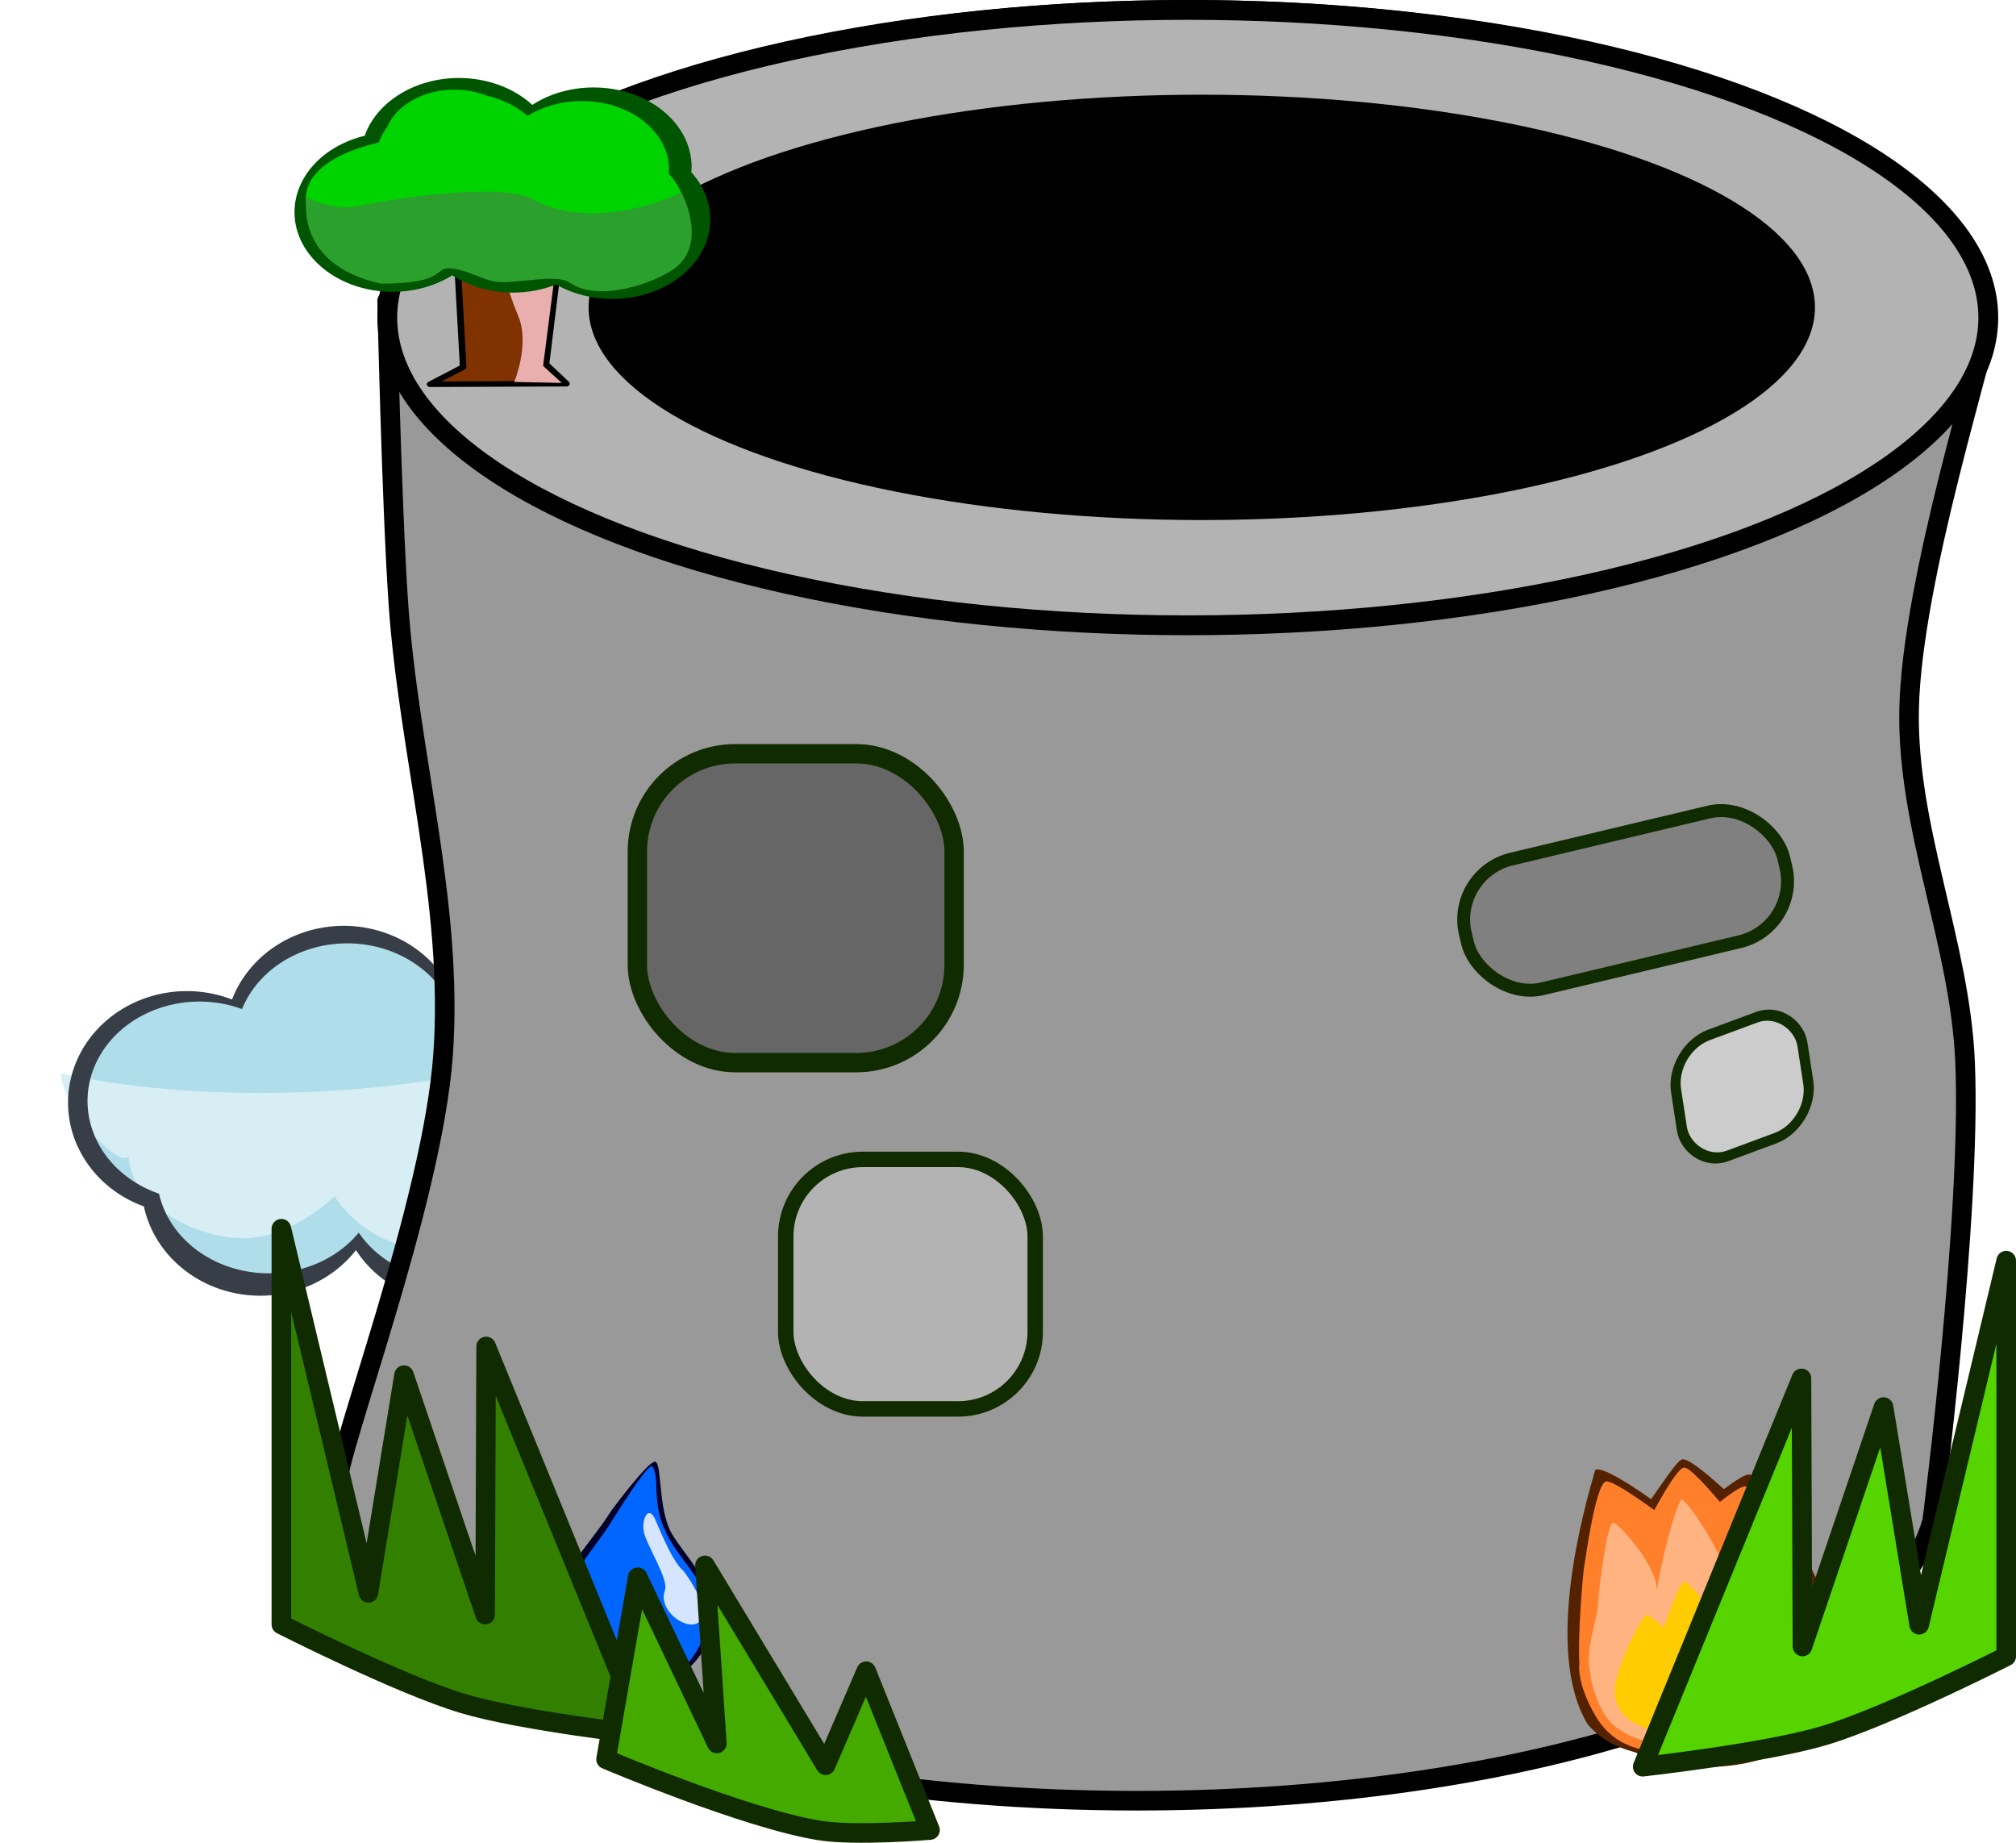 <?xml version="1.0" encoding="UTF-8" standalone="no"?>
<!-- Created with Inkscape (http://www.inkscape.org/) -->

<svg
   xmlns:dc="http://purl.org/dc/elements/1.1/"
   xmlns:cc="http://creativecommons.org/ns#"
   xmlns:rdf="http://www.w3.org/1999/02/22-rdf-syntax-ns#"
   xmlns:svg="http://www.w3.org/2000/svg"
   xmlns="http://www.w3.org/2000/svg"
   xmlns:xlink="http://www.w3.org/1999/xlink"
   xmlns:sodipodi="http://sodipodi.sourceforge.net/DTD/sodipodi-0.dtd"
   xmlns:inkscape="http://www.inkscape.org/namespaces/inkscape"
   width="145.26mm"
   height="132.76mm"
   viewBox="0 0 514.701 470.41"
   id="svg2"
   version="1.1"
   inkscape:version="0.91 r"
   sodipodi:docname="well.svg">
  <defs
     id="defs4">
    <filter
       inkscape:collect="always"
       style="color-interpolation-filters:sRGB"
       id="filter8886"
       x="-0.114"
       width="1.228"
       y="-0.311"
       height="1.623">
      <feGaussianBlur
         inkscape:collect="always"
         stdDeviation="28.753"
         id="feGaussianBlur8888" />
    </filter>
    <radialGradient
       inkscape:collect="always"
       xlink:href="#linearGradient4208"
       id="radialGradient4220"
       cx="336.411"
       cy="568.919"
       fx="336.411"
       fy="568.919"
       r="95.714"
       gradientTransform="matrix(2.47,-0.684,0.7,1.318,-890.499,87.758)"
       gradientUnits="userSpaceOnUse" />
    <linearGradient
       inkscape:collect="always"
       id="linearGradient4208">
      <stop
         style="stop-color:#ff8080;stop-opacity:1;"
         offset="0"
         id="stop4210" />
      <stop
         style="stop-color:#ff8080;stop-opacity:0;"
         offset="1"
         id="stop4212" />
    </linearGradient>
  </defs>
  <sodipodi:namedview
     id="base"
     pagecolor="#ffffff"
     bordercolor="#666666"
     borderopacity="1.0"
     inkscape:pageopacity="0.0"
     inkscape:pageshadow="2"
     inkscape:zoom="0.175"
     inkscape:cx="221.75664"
     inkscape:cy="216.4811"
     inkscape:document-units="px"
     inkscape:current-layer="layer1"
     showgrid="false"
     inkscape:window-width="1366"
     inkscape:window-height="716"
     inkscape:window-x="0"
     inkscape:window-y="0"
     inkscape:window-maximized="1"
     fit-margin-top="0"
     fit-margin-left="0"
     fit-margin-right="0"
     fit-margin-bottom="0" />
  <g
     inkscape:label="Layer 1"
     inkscape:groupmode="layer"
     id="layer1"
     transform="translate(-55.442,-284.148)">
    <g
       id="g4369">
      <g
         id="g4138"
         transform="matrix(0.226,0,0,0.243,58.606,431.372)">
        <path
           inkscape:connector-curvature="0"
           style="opacity:1;fill:#afdde9;fill-opacity:1;stroke:none;stroke-width:3;stroke-linecap:round;stroke-linejoin:round;stroke-miterlimit:4;stroke-dasharray:none;stroke-opacity:1"
           d="m 375.231,381.096 a 129.248,107.183 0 0 0 -121.414,70.825 129.248,107.183 0 0 0 -49.083,-8.085 129.248,107.183 0 0 0 -129.249,107.183 129.248,107.183 0 0 0 82.486,99.802 129.248,107.183 0 0 0 126.512,85.808 129.248,107.183 0 0 0 104.076,-43.83 129.248,107.183 0 0 0 110.419,51.673 129.248,107.183 0 0 0 129.249,-107.183 129.248,107.183 0 0 0 -4.07,-26.304 129.248,107.183 0 0 0 67.317,-93.951 129.248,107.183 0 0 0 -129.247,-107.183 129.248,107.183 0 0 0 -77.521,21.552 129.248,107.183 0 0 0 -109.475,-50.308 z"
           id="path8495-9-5" />
        <path
           inkscape:connector-curvature="0"
           style="opacity:1;fill:#d7eef4;fill-opacity:1;stroke:none;stroke-width:3;stroke-linecap:round;stroke-linejoin:round;stroke-miterlimit:4;stroke-dasharray:none;stroke-opacity:1;filter:url(#filter8886)"
           d="m 54.991,521.585 c 0.055,33.081 62.283,99.49 76.519,87.575 1.358,48.779 73.265,85.628 130.217,85.669 38.15,-0.035 79.712,-23.647 102.261,-44.242 0,0 31.962,51.511 102.431,55.828 66.218,4.6e-4 101.328,-31.64 124.185,-78.814 0,0 2.982,-51.83 0.51,-58.264 38.454,-14.049 69.539,-55.302 69.591,-84.623 -192.136,67.864 -452.53,69.396 -605.714,36.871 z"
           id="path8495-9-9"
           sodipodi:nodetypes="ccccccccc" />
        <path
           style="opacity:1;fill:#373e48;fill-opacity:1;stroke:none;stroke-width:3;stroke-linecap:round;stroke-linejoin:round;stroke-miterlimit:4;stroke-dasharray:none;stroke-opacity:1"
           d="M 359.006,0 A 134.286,117.143 0 0 0 232.859,77.406 134.286,117.143 0 0 0 181.863,68.57 134.286,117.143 0 0 0 47.576,185.713 134.286,117.143 0 0 0 133.277,294.789 134.286,117.143 0 0 0 264.721,388.57 134.286,117.143 0 0 0 372.854,340.668 134.286,117.143 0 0 0 487.576,397.143 134.286,117.143 0 0 0 621.863,280 134.286,117.143 0 0 0 617.635,251.252 134.286,117.143 0 0 0 687.576,148.57 134.286,117.143 0 0 0 553.291,31.428 134.286,117.143 0 0 0 472.748,54.982 134.286,117.143 0 0 0 359.006,0 Z m 3.947,18.398 A 126.492,104.502 0 0 1 470.096,67.447 126.492,104.502 0 0 1 545.963,46.434 126.492,104.502 0 0 1 672.455,150.936 126.492,104.502 0 0 1 606.572,242.537 126.492,104.502 0 0 1 610.557,268.182 126.492,104.502 0 0 1 484.062,372.684 126.492,104.502 0 0 1 375.998,322.303 126.492,104.502 0 0 1 274.141,365.035 126.492,104.502 0 0 1 150.326,281.375 126.492,104.502 0 0 1 69.598,184.07 126.492,104.502 0 0 1 196.092,79.568 126.492,104.502 0 0 1 244.129,87.451 126.492,104.502 0 0 1 362.953,18.398 Z"
           transform="translate(15.279,366.648)"
           id="path8495"
           inkscape:connector-curvature="0" />
      </g>
      <path
         sodipodi:nodetypes="cccaacccaacc"
         inkscape:connector-curvature="0"
         id="rect4136"
         d="m 358.572,286.648 c -107.082,0.043 -195.907,32.458 -203.557,74.285 l -0.73,0 c 0,0 1.11,51.471 2.857,77.143 2.62,38.503 14.166,76.716 11.429,115.21 -2.691,37.834 -27.056,101.063 -27.143,110.504 0,44.183 91.463,80 204.287,80 104.326,-0.014 191.863,-30.81 203.039,-71.43 0,0 10.065,-78.031 8.389,-117.143 -1.303,-30.4 -14.945,-59.737 -14.286,-90.158 0.726,-33.467 19.925,-92.209 20.001,-98.412 0,-44.183 -91.461,-80 -204.285,-80 z"
         style="opacity:1;fill:#999999;fill-opacity:1;stroke:#000000;stroke-width:5;stroke-linecap:round;stroke-linejoin:round;stroke-miterlimit:4;stroke-dasharray:none;stroke-opacity:1" />
      <ellipse
         ry="78.541"
         rx="204.378"
         cy="365.219"
         cx="358.694"
         id="path4169-0"
         style="opacity:1;fill:#b3b3b3;fill-opacity:1;stroke:#000000;stroke-width:5.061;stroke-linecap:round;stroke-linejoin:round;stroke-miterlimit:4;stroke-dasharray:none;stroke-opacity:1" />
      <ellipse
         ry="54.286"
         rx="156.551"
         cy="362.607"
         cx="362.265"
         id="path4169"
         style="opacity:1;fill:#000000;fill-opacity:1;stroke:none;stroke-width:5;stroke-linecap:round;stroke-linejoin:round;stroke-miterlimit:4;stroke-dasharray:none;stroke-opacity:1" />
      <g
         id="g4136"
         transform="matrix(0.107,0,0,0.118,182.917,626.832)">
        <path
           style="opacity:1;fill:#00002b;fill-opacity:1;stroke:none;stroke-width:3;stroke-linecap:round;stroke-linejoin:round;stroke-miterlimit:4;stroke-dasharray:none;stroke-opacity:1"
           d="m 371.428,257.769 c -15.785,-1.105 -98.465,98.101 -107.373,110.429 -46.491,67.829 -124.551,129.594 -127.402,210.692 5.9e-4,88.647 78.983,171.622 186.381,171.623 107.399,1.5e-4 191.25,-81.967 191.25,-170.615 C 499.913,502.132 416.517,436.13 402.939,396.537 379.899,342.699 387.213,258.874 371.428,257.769 Z"
           id="path4906-5"
           inkscape:connector-curvature="0"
           sodipodi:nodetypes="sccsccs" />
        <path
           style="opacity:1;fill:#0066ff;fill-opacity:1;stroke:none;stroke-width:3;stroke-linecap:round;stroke-linejoin:round;stroke-miterlimit:4;stroke-dasharray:none;stroke-opacity:1"
           d="m 365.342,268.159 c -8.389,-11.292 -88.422,105.917 -96.34,117.198 -41.325,62.071 -117.895,128.762 -120.43,202.976 5.3e-4,81.122 74.36,146.885 169.825,146.886 119.176,3.629 149.743,-51.4 185.838,-133.195 C 507.442,527.262 435.623,479.48 399.315,414.092 361.35,345.718 384.479,293.918 365.342,268.159 Z"
           id="path4906"
           inkscape:connector-curvature="0"
           sodipodi:nodetypes="sccccss" />
        <path
           style="opacity:1;fill:#d5e5ff;fill-opacity:1;stroke:none;stroke-width:3;stroke-linecap:round;stroke-linejoin:round;stroke-miterlimit:4;stroke-dasharray:none;stroke-opacity:1"
           d="M 478.589,602.621 C 503.057,576.518 454.247,511.057 439.372,494.192 414.119,474.726 387.304,414.653 372.095,382.876 356.887,351.099 339.426,380.076 344.669,408.579 c 5.243,28.504 60.521,103.463 50.546,127.661 -18.804,45.62 58.907,92.482 83.374,66.38 z"
           id="path4911"
           inkscape:connector-curvature="0"
           sodipodi:nodetypes="zczssz" />
      </g>
      <path
         sodipodi:nodetypes="ccccccacc"
         inkscape:connector-curvature="0"
         id="rect4215"
         d="m 127.279,597.794 22.223,92.934 9.091,-55.558 20.708,61.114 0.253,-68.438 40.532,99.121 c 0,0 -31.323,-3.472 -46.341,-7.955 -16.184,-4.831 -46.467,-20.203 -46.467,-20.203 z"
         style="opacity:1;fill:#338000;fill-opacity:1;stroke:#112b00;stroke-width:5;stroke-linecap:round;stroke-linejoin:round;stroke-miterlimit:4;stroke-dasharray:none;stroke-opacity:1" />
      <path
         sodipodi:nodetypes="ccccccacc"
         inkscape:connector-curvature="0"
         id="rect4215-4"
         d="m 218.256,686.749 20.203,42.426 -3.03,-45.457 30.81,51.013 10.354,-23.991 16.289,40.532 c 0,0 -18.89,1.609 -28.158,0.126 -18.926,-3.028 -54.548,-18.183 -54.548,-18.183 z"
         style="opacity:1;fill:#44aa00;fill-opacity:1;stroke:#112b00;stroke-width:5;stroke-linecap:round;stroke-linejoin:round;stroke-miterlimit:4;stroke-dasharray:none;stroke-opacity:1" />
      <g
         id="g4145"
         style="enable-background:new"
         transform="matrix(0.159,0,0,0.143,427.822,606.342)">
        <path
           style="opacity:1;fill:#552200;fill-opacity:1;stroke:none;stroke-width:3;stroke-linecap:round;stroke-linejoin:round;stroke-miterlimit:4;stroke-dasharray:none;stroke-opacity:1"
           d="m 360.76,351.803 c -0.367,-0.02 -0.715,-0.01 -1.041,0.029 -0.319,0.039 -0.653,0.112 -1,0.219 -8.249,2.532 -32.349,44.177 -49.562,70.822 -37.492,-29.661 -79.185,-57.749 -88.929,-52.467 -0.283,0.153 -0.566,0.345 -0.85,0.572 -17.002,65.433 -83.579,322.128 -12.025,453.852 26.665,35.179 70.314,55.25 121.42,55.832 34.252,4.444 70.529,1.721 105.508,-7.92 115.436,-32.02 189.014,-130.087 164.34,-219.039 -0.796,-2.734 -1.682,-5.441 -2.658,-8.119 0.264,-0.32 0.493,-0.637 0.654,-0.949 5.003,-9.708 -22.648,-54.268 -49.863,-93.947 -0.697,-1.23 -1.625,-2.567 -2.775,-4.004 C 523.862,517.563 504.59,491.817 499.66,485.725 487.796,471.061 383.903,353.084 360.76,351.803 Z"
           id="path4148-0-4"
           inkscape:connector-curvature="0"
           sodipodi:nodetypes="ccsccccccccsccsc" />
        <g
           id="g4142"
           transform="matrix(1,0,0,1.385,-2.857,-145.405)"
           style="fill:url(#radialGradient4220);fill-opacity:1" />
        <path
           style="opacity:1;fill:#552200;fill-opacity:1;stroke:none;stroke-width:3;stroke-linecap:round;stroke-linejoin:round;stroke-miterlimit:4;stroke-dasharray:none;stroke-opacity:1"
           d="m 466.128,378.991 c -22.889,0.623 -134.057,114.883 -146.782,129.064 -10.608,11.821 -80.96,96.587 -104.332,138.561 -20.934,26.222 -32.062,56.39 -32.158,87.176 1.9e-4,92.311 97.114,167.143 216.909,167.143 119.795,2.9e-4 216.909,-74.832 216.909,-167.143 4.296,-70.144 -24.368,-127.027 -50.462,-188.318 -7.632,-17.576 -78.285,-163.276 -99.061,-166.426 -0.318,-0.048 -0.659,-0.067 -1.022,-0.057 z"
           id="path4148"
           inkscape:connector-curvature="0"
           sodipodi:nodetypes="csccsccccc" />
        <path
           style="opacity:1;fill:#ff7f2a;fill-opacity:1;stroke:none;stroke-width:3;stroke-linecap:round;stroke-linejoin:round;stroke-miterlimit:4;stroke-dasharray:none;stroke-opacity:1"
           d="m 460.058,400.148 c -20.79,0.579 -121.766,106.708 -133.325,119.88 -43.285,63.069 -122.73,133.619 -123.976,209.672 1.8e-4,85.742 90.23,164.34 199.042,164.34 192.248,-16.041 262.396,-125.358 151.186,-339.257 -6.933,-16.325 -73.128,-151.657 -91.999,-154.583 -0.289,-0.045 -0.599,-0.062 -0.929,-0.053 z"
           id="path4148-6"
           inkscape:connector-curvature="0"
           sodipodi:nodetypes="cccccccc" />
        <path
           style="opacity:1;fill:#ff7f2a;fill-opacity:1;stroke:none;stroke-width:3;stroke-linecap:round;stroke-linejoin:round;stroke-miterlimit:4;stroke-dasharray:none;stroke-opacity:1"
           d="m 361.527,366.614 c -17.191,4.461 -73.844,132.107 -80.063,147.768 -5.184,13.055 -38.031,105.704 -45.61,149.644 a 169.449,163.168 11.284 0 0 -3.328,88.493 169.449,163.168 11.284 0 0 204.669,122.606 169.449,163.168 11.284 0 0 124.005,-195.895 169.449,163.168 11.284 0 0 -2.357,-8.064 c 0.2,-0.284 0.373,-0.568 0.492,-0.855 C 565.874,654.526 487.347,523.472 477.526,508.328 467.502,492.871 378.815,365.986 362.315,366.495 c -0.253,0.008 -0.515,0.048 -0.788,0.119 z"
           id="path4148-6-59"
           inkscape:connector-curvature="0"
           inkscape:transform-center-x="-152.98446"
           inkscape:transform-center-y="-41.926295" />
        <path
           style="opacity:1;fill:#ff7f2a;fill-opacity:1;stroke:none;stroke-width:3;stroke-linecap:round;stroke-linejoin:round;stroke-miterlimit:4;stroke-dasharray:none;stroke-opacity:1"
           d="m 236.023,391.607 c -16.439,8.062 -31.934,136.528 -34.492,153.184 -2.132,13.884 -10.386,125.854 -7.505,170.462 -2.831,29.946 11.957,68.717 26.534,95.839 43.92,81.229 133.391,72.341 220.984,33.015 87.594,-39.325 117.285,-108.482 73.365,-189.711 -1.381,-2.493 -2.831,-4.954 -4.347,-7.38 0.135,-0.321 0.243,-0.636 0.295,-0.942 2.855,-16.846 -108.783,-128.125 -122.444,-140.824 -13.943,-12.96 -134.926,-117.976 -151.616,-113.928 -0.255,0.062 -0.513,0.158 -0.774,0.286 z"
           id="path4148-6-59-2"
           inkscape:connector-curvature="0"
           inkscape:transform-center-x="-168.24567"
           inkscape:transform-center-y="-68.466712"
           sodipodi:nodetypes="csccscccscc" />
        <path
           style="opacity:1;fill:#ffb380;fill-opacity:1;stroke:none;stroke-width:3;stroke-linecap:round;stroke-linejoin:round;stroke-miterlimit:4;stroke-dasharray:none;stroke-opacity:1"
           d="m 359.098,423.861 c -0.226,-0.018 -0.437,-0.011 -0.631,0.021 -0.19,0.032 -0.385,0.093 -0.584,0.182 -7.076,2.694 -36.715,121.765 -39.912,171.237 9.523,-44.821 -63.441,-133.161 -70.091,-130.395 -0.178,0.074 -0.353,0.175 -0.527,0.303 -10.956,8.021 -24.156,139.449 -24.061,153.043 0.079,11.332 -19.841,75.375 -12.543,110.859 1.451,24.273 13.713,63.68 27.434,84.039 21.971,32.439 63.386,46.937 106.189,47.4 39.751,14.531 86.069,15.05 121.117,1 14.44,-5.789 27.311,-14.191 38.357,-24.559 33.638,-24.04 55.691,-64.251 55.691,-109.805 -0.022,-2.27 -0.099,-4.539 -0.232,-6.805 0.202,-0.19 0.382,-0.384 0.523,-0.59 7.805,-11.35 -25.775,-129.048 -30.209,-142.781 -4.525,-14.016 -46.411,-130.207 -58.729,-132.719 -0.189,-0.038 -0.39,-0.053 -0.605,-0.045 -6.123,0.224 -31.768,114.965 -35.539,148.835 7.725,-47.324 -67.347,-168.572 -75.648,-169.221 z"
           id="path4148-6-5"
           inkscape:connector-curvature="0"
           sodipodi:nodetypes="ccccccscccsccccsccccc" />
        <path
           style="opacity:1;fill:#ffcc00;fill-opacity:1;stroke:none;stroke-width:3;stroke-linecap:round;stroke-linejoin:round;stroke-miterlimit:4;stroke-dasharray:none;stroke-opacity:1"
           d="m 362.279,569.963 c -0.123,-0.005 -0.24,0.004 -0.348,0.029 -6.426,1.49 -26.749,63.976 -32.244,81.891 -12.215,-11.647 -23.92,-21.812 -27.408,-21.922 -0.123,-0.004 -0.24,0.005 -0.348,0.023 -7.04,1.236 -30.98,58.406 -33.566,65.303 -2.534,6.757 -21.729,64.669 -17.268,70.254 0.081,0.101 0.186,0.198 0.301,0.291 -0.076,1.115 -0.12,2.231 -0.133,3.348 8e-5,36.221 32.906,65.584 73.5,65.584 8.551,3e-5 17.643,-1.318 26.668,-3.713 10.008,6.014 21.328,9.428 33.332,9.428 7.413,2e-5 15.234,-1.307 23.064,-3.713 11.985,4.206 24.468,6.57 35.975,6.57 40.594,1.2e-4 73.502,-29.363 73.502,-65.584 -0.012,-1.117 -0.056,-2.235 -0.133,-3.35 0.115,-0.093 0.218,-0.188 0.299,-0.289 4.461,-5.585 -14.731,-63.498 -17.266,-70.256 -2.586,-6.896 -26.528,-64.067 -33.568,-65.303 -0.108,-0.019 -0.223,-0.025 -0.346,-0.021 -3.553,0.112 -15.634,10.66 -28.094,22.578 -7.472,-8.352 -13.931,-14.923 -15.48,-17.564 -4.312,-7.35 -52.683,-73.261 -60.439,-73.584 z"
           id="path4148-6-5-4"
           inkscape:connector-curvature="0" />
      </g>
      <path
         sodipodi:nodetypes="ccccccacc"
         inkscape:connector-curvature="0"
         id="rect4215-8"
         d="m 567.643,605.937 -22.223,92.934 -9.091,-55.558 -20.708,61.114 -0.253,-68.438 -40.532,99.121 c 0,0 31.323,-3.472 46.341,-7.955 16.184,-4.831 46.467,-20.203 46.467,-20.203 z"
         style="opacity:1;fill:#55d400;fill-opacity:1;stroke:#112b00;stroke-width:5;stroke-linecap:round;stroke-linejoin:round;stroke-miterlimit:4;stroke-dasharray:none;stroke-opacity:1" />
      <rect
         rx="24.993"
         y="476.546"
         x="218.164"
         height="78.85"
         width="80.87"
         id="rect4248"
         style="opacity:1;fill:#666666;fill-opacity:1;stroke:#112b00;stroke-width:4.942;stroke-linecap:round;stroke-linejoin:round;stroke-miterlimit:4;stroke-dasharray:none;stroke-opacity:1" />
      <rect
         rx="19.683"
         y="580.092"
         x="256.05"
         height="63.688"
         width="63.688"
         id="rect4248-8"
         style="opacity:1;fill:#b3b3b3;fill-opacity:1;stroke:#112b00;stroke-width:3.942;stroke-linecap:round;stroke-linejoin:round;stroke-miterlimit:4;stroke-dasharray:none;stroke-opacity:1" />
      <rect
         transform="matrix(0.973,-0.232,0.232,0.973,0,0)"
         rx="15.855"
         y="591.906"
         x="296.582"
         height="34.025"
         width="83.523"
         id="rect4248-8-3"
         style="opacity:1;fill:#808080;fill-opacity:1;stroke:#112b00;stroke-width:3.299;stroke-linecap:round;stroke-linejoin:round;stroke-miterlimit:4;stroke-dasharray:none;stroke-opacity:1" />
      <rect
         inkscape:transform-center-y="-55.276966"
         inkscape:transform-center-x="-36.942049"
         transform="matrix(0.938,-0.347,0.152,0.988,0,0)"
         rx="10.738"
         y="699.299"
         x="400.252"
         height="31.264"
         width="34.385"
         id="rect4248-8-3-7"
         style="opacity:1;fill:#cccccc;fill-opacity:1;stroke:#112b00;stroke-width:2.712;stroke-linecap:round;stroke-linejoin:round;stroke-miterlimit:4;stroke-dasharray:none;stroke-opacity:1" />
      <g
         id="g4138-3"
         transform="matrix(0.167,0,0,0.141,120.609,264.64)">
        <path
           style="opacity:1;fill:#803300;fill-opacity:1;stroke:#000000;stroke-width:10;stroke-linecap:round;stroke-linejoin:round;stroke-miterlimit:4;stroke-dasharray:none;stroke-opacity:1"
           d="m 309.754,628.249 151.919,4.041 -17.173,165.487 31.315,35.177 -208.487,1.01 50.508,-31.136 z"
           id="rect4141"
           inkscape:connector-curvature="0"
           sodipodi:nodetypes="ccccccc" />
        <path
           style="opacity:1;fill:#e9afaf;fill-opacity:1;stroke:none;stroke-width:3;stroke-linecap:round;stroke-linejoin:round;stroke-miterlimit:4;stroke-dasharray:none;stroke-opacity:1"
           d="m 400.584,345.82 -81.092,3.713 c 0,0 5.05,37.302 23.232,88.404 18.183,51.102 -6.061,119.521 -6.061,119.521 l 72.644,1.74 -28.519,-30.571 z"
           transform="translate(59.281,272.358)"
           id="rect4141-7"
           inkscape:connector-curvature="0"
           sodipodi:nodetypes="ccscccc" />
        <path
           style="opacity:1;fill:#005500;fill-opacity:1;stroke:none;stroke-width:3;stroke-linecap:round;stroke-linejoin:round;stroke-miterlimit:4;stroke-dasharray:none;stroke-opacity:1"
           d="m 311.429,279.504 c -66.921,0.056 -125.709,42.748 -144.096,104.643 -63.626,18.158 -107.283,74.376 -107.334,138.215 3.22e-4,79.687 67.158,144.285 150,144.285 33.001,-0.035 65.068,-10.538 91.234,-29.881 26.464,20.223 59.254,31.256 93.053,31.311 22.723,-0.038 45.14,-5.04 65.559,-14.631 25.173,16.94 55.147,26.036 85.869,26.059 82.842,0 150,-64.599 150,-144.285 -0.065,-30.596 -10.239,-60.381 -29.053,-85.051 0.263,-3.072 0.423,-6.152 0.48,-9.234 8e-4,-79.687 -67.157,-144.287 -150,-144.287 -34.017,0.008 -67.02,11.138 -93.596,31.562 -28.414,-30.908 -69.224,-48.636 -112.117,-48.705 z"
           id="path7753"
           inkscape:connector-curvature="0"
           sodipodi:nodetypes="cccccccccccccc" />
        <path
           style="opacity:1;fill:#00d400;fill-opacity:1;stroke:none;stroke-width:3;stroke-linecap:round;stroke-linejoin:round;stroke-miterlimit:4;stroke-dasharray:none;stroke-opacity:1"
           d="m 245.176,28.34 a 108.086,97.985 0 0 0 -102.5,67.139 c -5.549,8.806 -9.988,18.354 -13.111,28.506 -56.477,15.564 -111.392,47.588 -111.437,102.307 2.85e-4,68.303 75.774,139.836 149.309,139.836 29.293,-0.03 57.758,-9.034 80.984,-25.613 23.491,17.334 52.596,26.791 82.598,26.838 20.17,-0.032 40.067,-4.321 58.191,-12.541 22.345,14.52 48.951,22.316 76.221,22.336 73.534,0 133.146,-55.369 133.146,-123.672 -0.057,-26.225 -9.089,-51.755 -25.789,-72.9 0.233,-2.633 0.377,-5.274 0.428,-7.916 7.1e-4,-68.303 -59.611,-123.674 -133.146,-123.674 -30.195,0.007 -59.491,9.546 -83.08,27.053 C 340.15,58.35 318.404,45.708 294.48,39.234 A 108.086,97.985 0 0 0 245.176,28.34 Z"
           transform="translate(59.281,272.358)"
           id="path7753-2"
           inkscape:connector-curvature="0" />
        <path
           style="opacity:1;fill:#2ca02c;fill-opacity:1;stroke:none;stroke-width:3;stroke-linecap:round;stroke-linejoin:round;stroke-miterlimit:4;stroke-dasharray:none;stroke-opacity:1"
           d="m 78.523,495.376 c 0,0 -20.025,121.913 113.443,156.379 105.922,0.386 78.355,-32.975 110.567,-27.1 32.212,5.874 48.44,25.729 79.318,24.459 37.432,-1.54 81.224,-13.836 100.269,1.738 39.061,31.942 114.884,6.154 153.234,-21.865 60.739,-44.376 16.255,-142.237 16.255,-142.237 0,0 -126.727,74.945 -225.391,13.315 -41.63,-30.756 -195.721,-6.938 -268.833,11.099 -39.518,9.749 -78.861,-15.788 -78.861,-15.788 z"
           id="path7753-0"
           inkscape:connector-curvature="0"
           sodipodi:nodetypes="ccssssccsc" />
      </g>
    </g>
  </g>
</svg>
